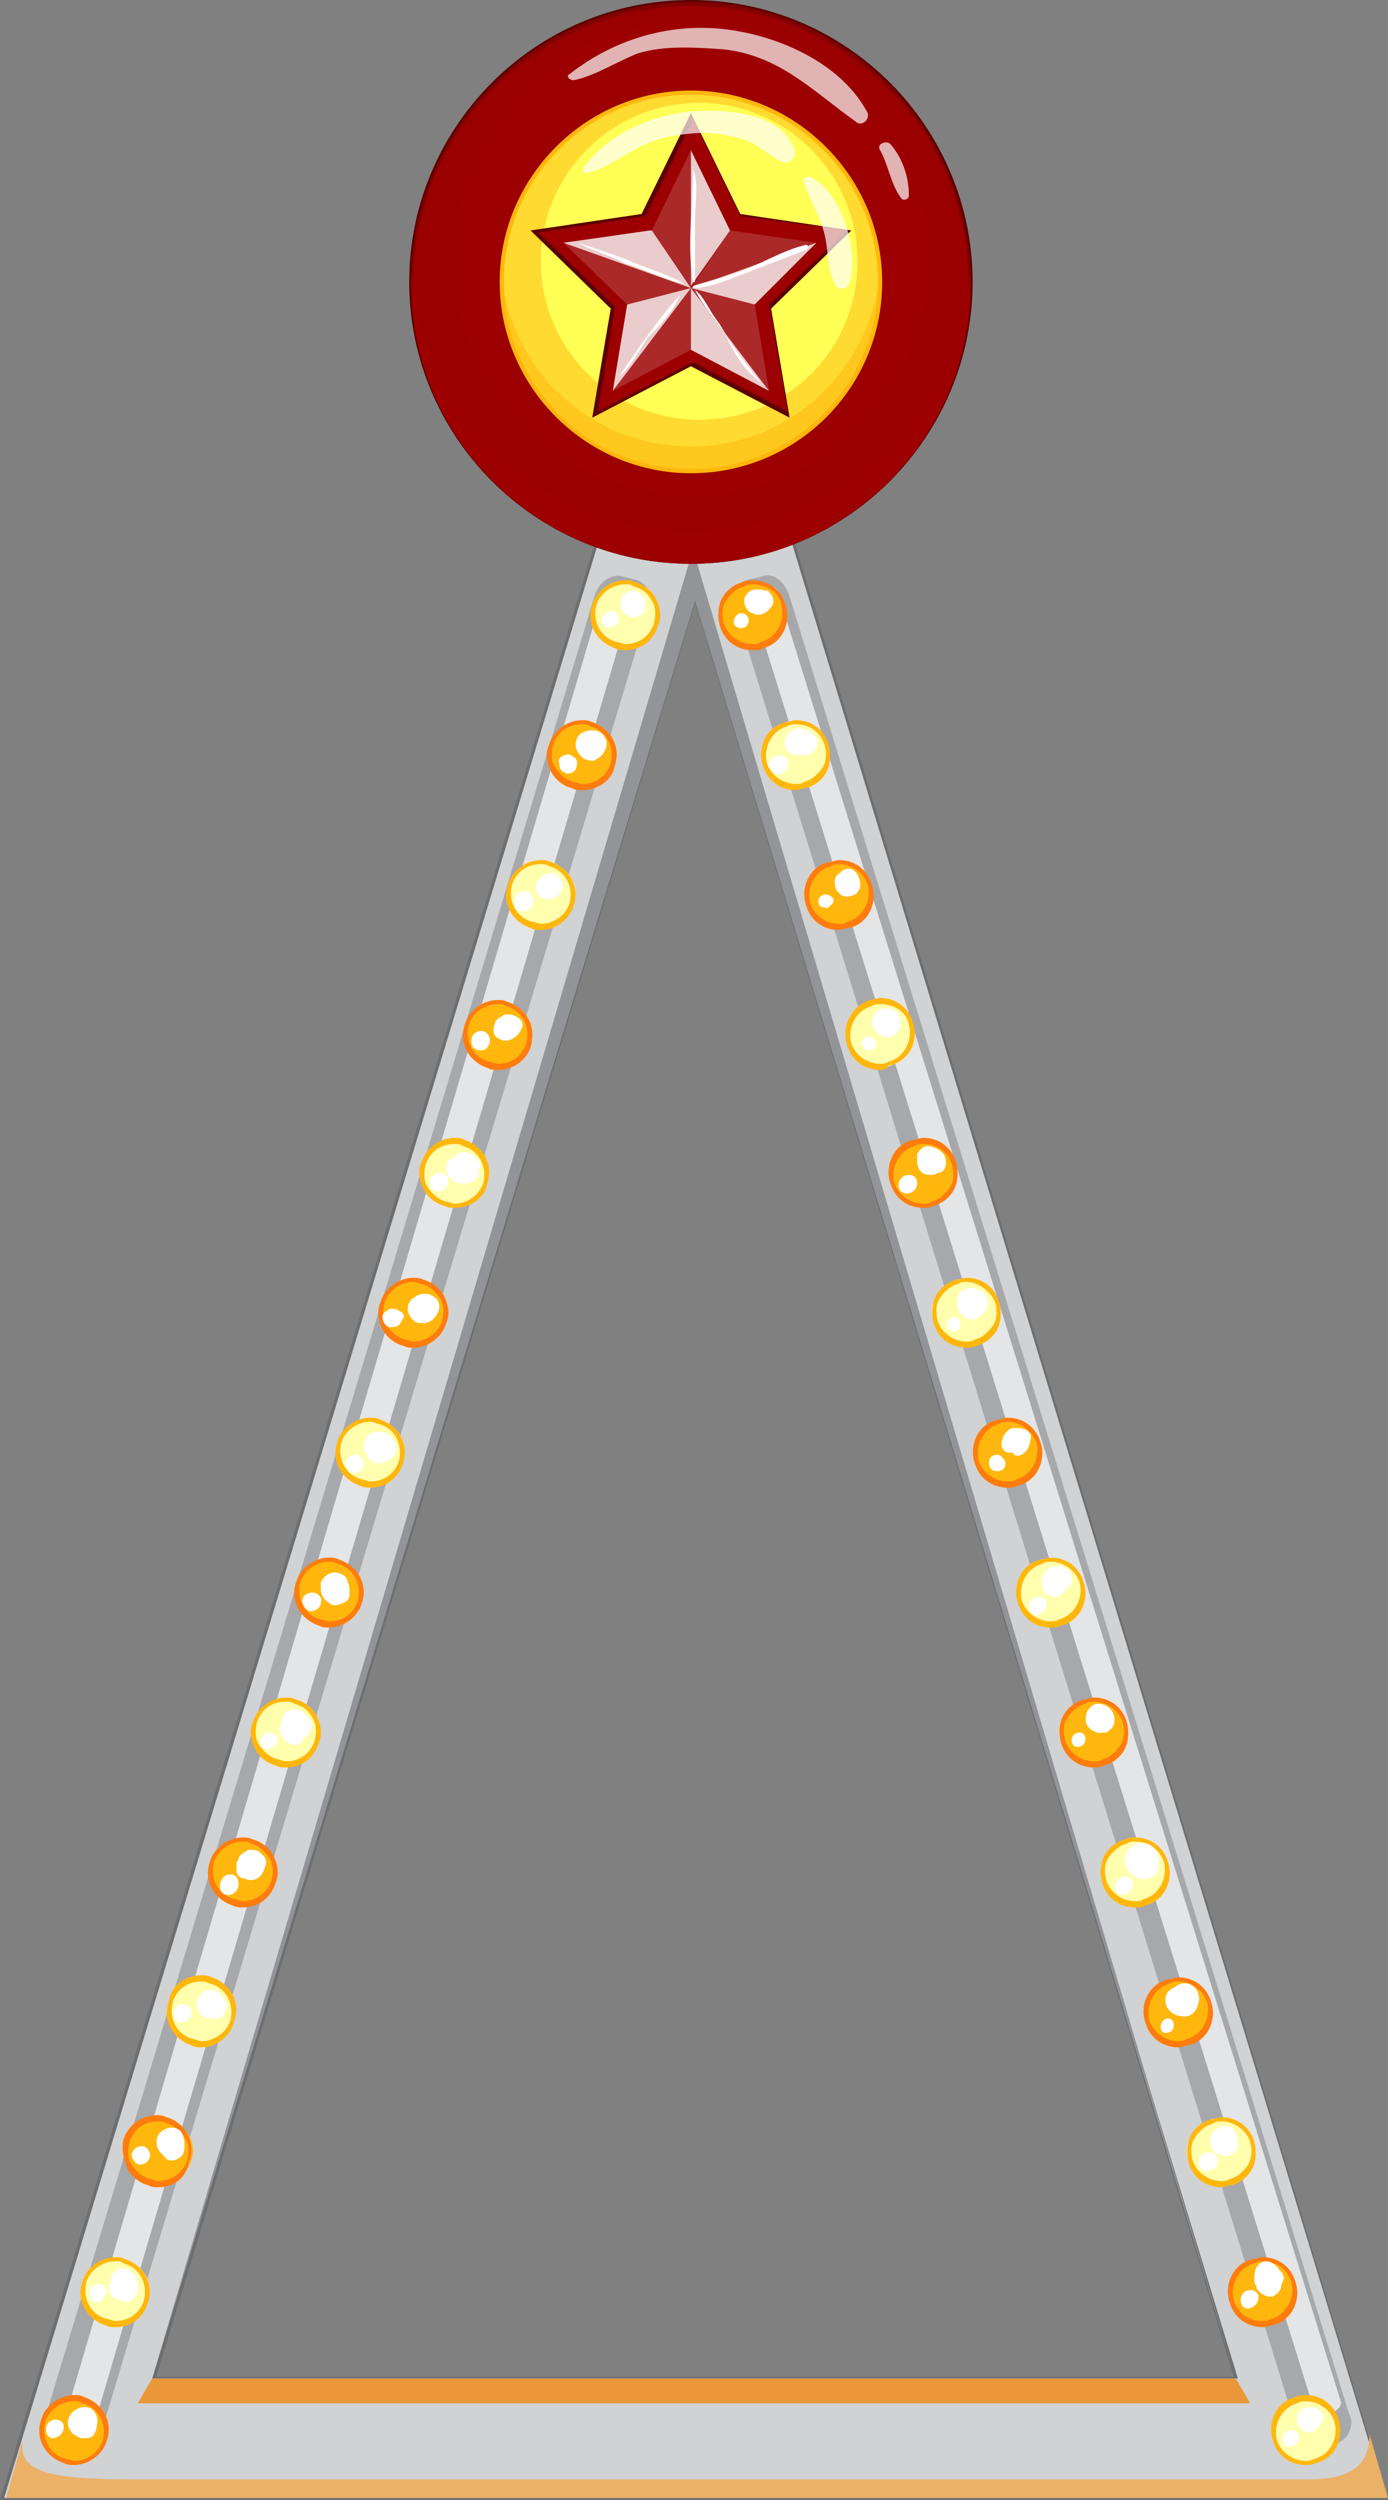 <svg width="67.5" height="121.5" viewBox="0 0 67.5 121.5" xmlns="http://www.w3.org/2000/svg" xmlns:xlink="http://www.w3.org/1999/xlink" overflow="hidden"><rect x="0" y="0" width="67.5" height="121.5" fill="#808080" stroke="none"/><defs></defs><g><path d="M33.8 10.9 0.2 121.4 67.4 121.4 33.8 10.9ZM33.8 28.8 60.2 115.5 7.4 115.5 33.8 28.8Z" fill="#A6A8AB"/><path d="M67.5 121.5 0 121.5 33.8 10.4 67.5 121.5ZM0.3 121.3 67.2 121.3 33.8 11.3 0.3 121.3ZM60.3 115.7 7.2 115.7 33.7 28.4 60.3 115.7ZM7.6 115.5 60 115.5 33.8 29.3 7.6 115.5Z" fill="#6D6E70"/></g><path d="M33.8 10.9 0.2 121.4 67.4 121.4 33.8 10.9ZM3.6 119.2 2.8 119C2.3 118.9 2 118.2 2.2 117.5L28.9 29C29.1 28.3 29.7 27.9 30.2 28L31 28.2C31.5 28.4 31.8 29 31.5 29.7L4.9 118.3C4.7 119 4.1 119.4 3.6 119.2ZM7.4 115.6 33.8 28.9 60.2 115.6 7.4 115.6ZM65.1 118.7 64.3 118.9C63.8 119.1 63.2 118.6 63 117.9L35.8 29.7C35.6 29 35.8 28.3 36.3 28.2L37.1 28C37.6 27.8 38.2 28.3 38.4 29L65.6 117.3C65.9 117.8 65.6 118.5 65.1 118.7Z" fill="#D0D2D3"/><path d="M7.4 115.6 6.7 116.8 60.8 116.8 60.1 115.6Z" fill="#EA973A"/><path d="M63.6 120.5C61.2 120.5 11.6 120.5 6.5 120.5 2.2 120.5 0.9 120.1 1.1 118.6L0.3 121.4 67.5 121.4 66.6 118.3C66.6 119.9 65.6 120.5 63.6 120.5Z" fill="#EAB167"/><path d="M65.2 116.7C65.3 116.9 65 117.2 64.7 117.3L64.7 117.3C64.3 117.4 64 117.3 63.9 117.1L36.5 29.1C36.4 28.9 36.7 28.6 37 28.5L37 28.5C37.4 28.4 37.7 28.5 37.8 28.7L65.2 116.7Z" fill="#FFFFFF" opacity="0.7"/><path d="M4.3 118.8C4.2 119 3.9 119.1 3.5 119L3.5 119C3.1 118.9 2.9 118.6 2.9 118.4L29.3 28.9C29.4 28.7 29.7 28.6 30.1 28.7L30.1 28.7C30.5 28.8 30.7 29.1 30.7 29.3L4.3 118.8Z" fill="#FFFFFF" opacity="0.7"/><g><g><g><path d="M38.2 29.4C38.5 30.2 38 31.1 37.1 31.4 36.3 31.7 35.4 31.2 35.1 30.3 34.8 29.5 35.3 28.6 36.2 28.3 37 28.1 37.9 28.6 38.2 29.4Z" fill="#FFB70D"/><path d="M36.6 31.6C35.8 31.6 35.2 31.1 35 30.4 34.9 30 34.9 29.5 35.1 29.1 35.3 28.7 35.7 28.4 36.1 28.3 36.3 28.2 36.4 28.2 36.6 28.2 37.4 28.2 38 28.7 38.2 29.4 38.5 30.3 38 31.3 37.1 31.5 37 31.6 36.8 31.6 36.6 31.6ZM36.6 28.4C36.5 28.4 36.3 28.4 36.2 28.5 35.8 28.6 35.5 28.9 35.3 29.2 35.1 29.5 35.1 29.9 35.2 30.3 35.4 30.9 36 31.3 36.6 31.3 36.7 31.3 36.9 31.3 37 31.2 37.8 31 38.2 30.1 38 29.4 37.9 28.8 37.3 28.4 36.6 28.4Z" fill="#FF7C0D"/></g><g><path d="M40.2 36.2C40.5 37 40 37.9 39.1 38.2 38.3 38.4 37.4 38 37.1 37.1 36.8 36.3 37.3 35.4 38.2 35.1 39.1 34.9 40 35.3 40.2 36.2Z" fill="#FFFFAE"/><path d="M38.7 38.4C37.9 38.4 37.3 37.9 37.1 37.2 36.8 36.3 37.3 35.3 38.2 35.1 38.4 35.1 38.5 35 38.7 35 39.5 35 40.1 35.5 40.3 36.2 40.4 36.6 40.4 37.1 40.2 37.5 40 37.9 39.6 38.2 39.2 38.3 39 38.3 38.9 38.4 38.7 38.4ZM38.7 35.2C38.6 35.2 38.4 35.2 38.3 35.3 37.5 35.5 37.1 36.4 37.3 37.1 37.5 37.7 38.1 38.1 38.7 38.1 38.8 38.1 39 38.1 39.1 38 39.5 37.9 39.8 37.6 40 37.3 40.2 37 40.2 36.6 40.1 36.2 39.9 35.6 39.4 35.2 38.7 35.2Z" fill="#FFB70D"/></g><g><path d="M42.3 43C42.6 43.8 42.1 44.7 41.2 45 40.4 45.3 39.5 44.8 39.2 43.9 38.9 43.1 39.4 42.2 40.3 41.9 41.2 41.7 42 42.1 42.3 43Z" fill="#FFB70D"/><path d="M40.8 45.2C40 45.2 39.4 44.7 39.2 44 38.9 43.1 39.4 42.1 40.3 41.9 40.5 41.9 40.6 41.8 40.8 41.8 41.6 41.8 42.2 42.3 42.4 43 42.7 43.9 42.2 44.9 41.3 45.1 41.1 45.1 40.9 45.2 40.8 45.2ZM40.8 42C40.7 42 40.5 42 40.4 42.1 39.6 42.3 39.2 43.2 39.4 43.9 39.6 44.5 40.2 44.9 40.8 44.9 40.9 44.9 41.1 44.9 41.2 44.8 42 44.6 42.4 43.7 42.2 43 42 42.4 41.4 42 40.8 42Z" fill="#FF7C0D"/></g><g><path d="M44.4 49.8C44.7 50.6 44.2 51.5 43.3 51.8 42.5 52.1 41.6 51.6 41.3 50.7 41 49.9 41.5 49 42.4 48.7 43.2 48.5 44.1 48.9 44.4 49.8Z" fill="#FFFFAE"/><path d="M42.8 52C42 52 41.4 51.5 41.2 50.8 40.9 49.9 41.4 48.9 42.3 48.6 42.5 48.6 42.6 48.5 42.8 48.5 43.6 48.5 44.2 49 44.4 49.7 44.7 50.6 44.2 51.6 43.2 51.8 43.2 51.9 43 52 42.8 52ZM42.8 48.8C42.7 48.8 42.5 48.8 42.4 48.9 41.6 49.1 41.2 50 41.4 50.7 41.6 51.3 42.2 51.7 42.8 51.7 42.9 51.7 43.1 51.7 43.2 51.6 44 51.4 44.4 50.5 44.2 49.8 44.1 49.2 43.5 48.8 42.8 48.8Z" fill="#FFB70D"/></g><g><path d="M46.4 56.6C46.7 57.4 46.2 58.3 45.3 58.6 44.5 58.9 43.6 58.4 43.3 57.5 43 56.7 43.5 55.8 44.4 55.5 45.3 55.2 46.2 55.7 46.4 56.6Z" fill="#FFB70D"/><path d="M44.9 58.7C44.1 58.7 43.5 58.2 43.3 57.5 43 56.6 43.5 55.6 44.4 55.4 44.6 55.4 44.7 55.3 44.9 55.3 45.7 55.3 46.3 55.8 46.5 56.5 46.6 56.9 46.6 57.4 46.4 57.8 46.2 58.2 45.8 58.5 45.4 58.6 45.2 58.7 45.1 58.7 44.9 58.7ZM44.9 55.6C44.8 55.6 44.6 55.6 44.5 55.7 43.7 55.9 43.3 56.8 43.5 57.5 43.7 58.1 44.3 58.5 44.9 58.5 45 58.5 45.2 58.5 45.3 58.4 45.7 58.3 46 58 46.2 57.7 46.4 57.4 46.4 57 46.3 56.6 46.1 56 45.6 55.6 44.9 55.6Z" fill="#FF7C0D"/></g><g><path d="M48.5 63.3C48.8 64.1 48.3 65 47.4 65.3 46.6 65.6 45.7 65.1 45.4 64.2 45.1 63.4 45.6 62.5 46.5 62.2 47.3 62 48.2 62.5 48.5 63.3Z" fill="#FFFFAE"/><path d="M47 65.5C46.2 65.5 45.6 65 45.4 64.3 45.3 63.9 45.3 63.4 45.5 63 45.7 62.6 46.1 62.3 46.5 62.2 46.7 62.2 46.8 62.1 47 62.1 47.8 62.1 48.4 62.6 48.6 63.3 48.7 63.7 48.7 64.2 48.5 64.6 48.3 65 47.9 65.3 47.5 65.4 47.3 65.5 47.1 65.5 47 65.5ZM47 62.3C46.9 62.3 46.7 62.3 46.6 62.4 46.2 62.5 45.9 62.8 45.7 63.1 45.5 63.4 45.5 63.8 45.6 64.2 45.8 64.8 46.4 65.2 47 65.2 47.1 65.2 47.3 65.2 47.4 65.1 47.8 65 48.1 64.7 48.3 64.4 48.5 64.1 48.5 63.7 48.4 63.3 48.2 62.8 47.6 62.3 47 62.3Z" fill="#FFB70D"/></g><g><path d="M50.6 70.1C50.9 70.9 50.4 71.8 49.5 72.1 48.7 72.4 47.8 71.9 47.5 71 47.2 70.2 47.7 69.3 48.6 69 49.4 68.8 50.3 69.3 50.6 70.1Z" fill="#FFB70D"/><path d="M49 72.3C48.2 72.3 47.6 71.8 47.4 71.1 47.1 70.2 47.6 69.2 48.5 69 48.7 69 48.8 68.9 49 68.9 49.8 68.9 50.4 69.4 50.6 70.1 50.9 71 50.4 72 49.5 72.2 49.4 72.3 49.2 72.3 49 72.3ZM49 69.1C48.9 69.1 48.7 69.1 48.6 69.2 47.8 69.4 47.4 70.3 47.6 71 47.8 71.6 48.4 72 49 72 49.1 72 49.3 72 49.4 71.9 50.2 71.7 50.6 70.8 50.4 70.1 50.2 69.6 49.7 69.1 49 69.1Z" fill="#FF7C0D"/></g><g><path d="M52.6 76.9C52.9 77.7 52.4 78.6 51.5 78.9 50.7 79.2 49.8 78.7 49.5 77.8 49.2 77 49.7 76.1 50.6 75.8 51.5 75.6 52.4 76.1 52.6 76.9Z" fill="#FFFFAE"/><path d="M51.1 79.1C50.3 79.1 49.7 78.6 49.5 77.9 49.2 77 49.7 76 50.6 75.8 50.8 75.8 50.9 75.7 51.1 75.7 51.9 75.7 52.5 76.2 52.7 76.9 53 77.8 52.5 78.8 51.6 79 51.4 79.1 51.3 79.1 51.1 79.1ZM51.1 75.9C51 75.9 50.8 75.9 50.7 76 49.9 76.2 49.5 77.1 49.7 77.8 49.9 78.4 50.5 78.8 51.1 78.8 51.2 78.8 51.4 78.8 51.5 78.7 52.3 78.5 52.7 77.6 52.5 76.9 52.3 76.3 51.7 75.9 51.1 75.9Z" fill="#FFB70D"/></g><g><path d="M54.7 83.7C55 84.5 54.5 85.4 53.6 85.7 52.8 86 51.9 85.5 51.6 84.6 51.3 83.8 51.8 82.9 52.7 82.6 53.5 82.4 54.4 82.9 54.7 83.7Z" fill="#FFB70D"/><path d="M53.2 85.9C52.4 85.9 51.8 85.4 51.6 84.7 51.5 84.3 51.5 83.8 51.7 83.4 51.9 83 52.3 82.7 52.7 82.6 52.9 82.6 53 82.5 53.2 82.5 54 82.5 54.6 83 54.8 83.7 54.9 84.1 54.9 84.6 54.7 85 54.5 85.4 54.1 85.7 53.7 85.8 53.5 85.9 53.3 85.9 53.2 85.9ZM53.2 82.7C53.1 82.7 52.9 82.7 52.8 82.8 52.4 82.9 52.1 83.2 51.9 83.5 51.7 83.8 51.7 84.2 51.8 84.6 52 85.2 52.6 85.6 53.2 85.6 53.3 85.6 53.5 85.6 53.6 85.5 54 85.4 54.3 85.1 54.5 84.8 54.7 84.5 54.7 84.1 54.6 83.7 54.4 83.1 53.8 82.7 53.2 82.7Z" fill="#FF7C0D"/></g><g><path d="M56.8 90.5C57.1 91.3 56.6 92.2 55.7 92.5 54.9 92.8 54 92.3 53.7 91.4 53.4 90.6 53.9 89.7 54.8 89.4 55.6 89.2 56.5 89.7 56.8 90.5Z" fill="#FFFFAE"/><path d="M55.2 92.7C54.4 92.7 53.8 92.2 53.6 91.5 53.5 91.1 53.5 90.6 53.7 90.2 53.9 89.8 54.3 89.5 54.7 89.4 54.9 89.3 55 89.3 55.2 89.3 56 89.3 56.6 89.8 56.8 90.5 57.1 91.4 56.6 92.4 55.7 92.6 55.6 92.7 55.4 92.7 55.2 92.7ZM55.2 89.5C55.1 89.5 54.9 89.5 54.8 89.6 54.4 89.7 54.1 90 53.9 90.3 53.7 90.6 53.7 91 53.8 91.4 54 92 54.6 92.4 55.2 92.4 55.3 92.4 55.5 92.4 55.6 92.3 56.4 92.1 56.8 91.2 56.6 90.5 56.4 89.9 55.9 89.5 55.2 89.5Z" fill="#FFB70D"/></g><g><path d="M58.8 97.3C59.1 98.1 58.6 99 57.7 99.3 56.9 99.6 56 99.1 55.7 98.2 55.4 97.4 55.9 96.5 56.8 96.2 57.7 96 58.6 96.5 58.8 97.3Z" fill="#FFB70D"/><path d="M57.3 99.5C56.5 99.5 55.9 99 55.7 98.3 55.4 97.4 55.9 96.4 56.8 96.2 57 96.2 57.1 96.1 57.3 96.1 58.1 96.1 58.7 96.6 58.9 97.3 59.2 98.2 58.7 99.2 57.8 99.4 57.6 99.4 57.5 99.5 57.3 99.5ZM57.3 96.3C57.2 96.3 57 96.3 56.9 96.4 56.1 96.6 55.7 97.5 55.9 98.2 56.1 98.8 56.7 99.2 57.3 99.2 57.4 99.2 57.6 99.2 57.7 99.1 58.5 98.9 58.9 98 58.7 97.3 58.5 96.7 57.9 96.3 57.3 96.3Z" fill="#FF7C0D"/></g><g><path d="M60.9 104.1C61.2 104.9 60.7 105.8 59.8 106.1 59 106.4 58.1 105.9 57.8 105 57.5 104.2 58 103.3 58.9 103 59.7 102.8 60.6 103.2 60.9 104.1Z" fill="#FFFFAE"/><path d="M59.4 106.3C58.6 106.3 58 105.8 57.8 105.1 57.7 104.7 57.7 104.2 57.9 103.8 58.1 103.4 58.5 103.1 58.9 103 59.1 103 59.2 102.9 59.4 102.9 60.2 102.9 60.8 103.4 61 104.1 61.1 104.5 61.1 105 60.9 105.4 60.7 105.8 60.3 106.1 59.9 106.2 59.7 106.2 59.5 106.3 59.4 106.3ZM59.4 103.1C59.3 103.1 59.1 103.1 59 103.2 58.6 103.3 58.3 103.6 58.1 103.9 57.9 104.2 57.9 104.6 58 105 58.2 105.6 58.8 106 59.4 106 59.5 106 59.7 106 59.8 105.9 60.2 105.8 60.5 105.5 60.7 105.2 60.9 104.8 60.9 104.5 60.8 104.1 60.6 103.5 60 103.1 59.4 103.1Z" fill="#FFB70D"/></g><g><path d="M62.9 110.9C63.2 111.7 62.7 112.6 61.8 112.9 61 113.2 60.1 112.7 59.8 111.8 59.5 111 60 110.1 60.9 109.8 61.8 109.6 62.7 110 62.9 110.9Z" fill="#FFB70D"/><path d="M61.4 113.1C60.6 113.1 60 112.6 59.8 111.9 59.5 111 60 110 60.9 109.8 61.1 109.8 61.2 109.7 61.4 109.7 62.2 109.7 62.8 110.2 63 110.9 63.3 111.8 62.8 112.8 61.9 113 61.8 113 61.6 113.1 61.4 113.1ZM61.4 109.9C61.3 109.9 61.1 109.9 61 110 60.2 110.2 59.8 111.1 60 111.8 60.2 112.4 60.7 112.8 61.4 112.8 61.5 112.8 61.7 112.8 61.8 112.7 62.6 112.5 63 111.6 62.8 110.9 62.6 110.3 62.1 109.9 61.4 109.9Z" fill="#FF7C0D"/></g><g><path d="M65 117.7C65.3 118.5 64.8 119.4 63.9 119.7 63.1 120 62.2 119.5 61.9 118.6 61.6 117.8 62.1 116.9 63 116.6 63.9 116.3 64.8 116.8 65 117.7Z" fill="#FFFFAE"/><path d="M63.5 119.8C62.7 119.8 62.1 119.3 61.9 118.6 61.6 117.7 62.1 116.7 63 116.5 63.2 116.4 63.3 116.4 63.5 116.4 64.3 116.4 64.9 116.9 65.1 117.6 65.4 118.5 64.9 119.5 64 119.7 63.8 119.8 63.7 119.8 63.5 119.8ZM63.5 116.7C63.4 116.7 63.2 116.7 63.1 116.8 62.3 117 61.9 117.9 62.1 118.6 62.3 119.2 62.9 119.6 63.5 119.6 63.6 119.6 63.8 119.6 63.9 119.5 64.7 119.3 65.1 118.5 64.9 117.7 64.7 117.1 64.1 116.7 63.5 116.7Z" fill="#FFB70D"/></g><path d="M37.4 28.8C37.4 28.7 37.3 28.7 37.2 28.7 36.9 28.6 36.5 28.6 36.3 28.9 36.1 29.1 36.2 29.5 36.4 29.7 36.4 29.7 36.4 29.7 36.4 29.7 36.4 29.7 36.5 29.8 36.6 29.8 36.9 30 37.3 29.8 37.5 29.5 37.7 29.3 37.6 28.9 37.4 28.8Z" fill="#FFFFFF"/><path d="M36.3 29.9C36.1 29.7 35.8 29.8 35.7 30.1 35.6 30.4 35.9 30.6 36.2 30.5 36.2 30.5 36.2 30.5 36.2 30.5 36.4 30.4 36.5 30.1 36.3 29.9Z" fill="#FFFFFF"/><path d="M39.7 35.9C39.6 35.7 39.4 35.5 39.2 35.5 38.9 35.3 38.5 35.4 38.3 35.7 38.3 35.7 38.3 35.8 38.2 35.8 38.2 35.8 38.2 35.9 38.2 35.9 38.1 36.2 38.2 36.4 38.4 36.6 38.6 36.7 38.9 36.7 39.1 36.7 39.1 36.7 39.1 36.7 39.2 36.7 39.2 36.7 39.3 36.7 39.3 36.7 39.7 36.5 39.8 36.2 39.7 35.9Z" fill="#FFFFFF"/><path d="M37.9 36.7C37.7 36.7 37.6 36.8 37.5 36.9 37.5 36.9 37.4 37 37.4 37 37.3 37.2 37.5 37.5 37.7 37.6 38 37.7 38.3 37.5 38.3 37.2 38.4 36.9 38.2 36.7 37.9 36.7Z" fill="#FFFFFF"/><path d="M41.7 42.5C41.6 42.3 41.3 42.1 41 42.3 41 42.3 40.9 42.3 40.9 42.4 40.7 42.5 40.6 42.6 40.6 42.8 40.6 42.8 40.6 42.9 40.6 42.9 40.6 43.2 40.7 43.3 40.8 43.4 40.8 43.4 40.9 43.5 40.9 43.5 41.1 43.6 41.3 43.6 41.5 43.5 41.6 43.5 41.7 43.4 41.8 43.2 41.9 43 41.8 42.7 41.7 42.5Z" fill="#FFFFFF"/><path d="M40.3 43.5C40.3 43.5 40.3 43.5 40.3 43.5 40.3 43.5 40.2 43.5 40.3 43.5 40 43.4 39.8 43.6 39.8 43.8 39.8 44 39.9 44.1 40.1 44.1L40.1 44.1C40.2 44.2 40.3 44.1 40.4 44L40.4 44C40.4 44 40.5 43.9 40.5 43.9 40.6 43.7 40.5 43.6 40.3 43.5Z" fill="#FFFFFF"/><path d="M43.7 49.3C43.6 49.1 43.3 49 43.1 49 42.7 49 42.4 49.3 42.4 49.7 42.4 50 42.7 50.3 43 50.4 43.4 50.5 43.7 50.2 43.8 49.9 43.8 49.6 43.8 49.4 43.7 49.3Z" fill="#FFFFFF"/><path d="M42.4 50.4C42.4 50.4 42.4 50.4 42.4 50.4 42.3 50.4 42.2 50.4 42.2 50.4 42 50.4 41.8 50.7 42 50.9 42 50.9 42 50.9 42 50.9 42 50.9 42 51 42.1 51 42.2 51.1 42.5 51 42.6 50.9 42.6 50.9 42.6 50.9 42.6 50.9 42.6 50.7 42.6 50.5 42.4 50.4Z" fill="#FFFFFF"/><path d="M45.9 56.1C45.8 56 45.8 56 45.7 55.9 45.5 55.8 45.3 55.7 45.1 55.7 44.9 55.7 44.7 55.9 44.6 56.1 44.6 56.2 44.6 56.3 44.6 56.4 44.6 56.8 44.8 57.1 45.2 57.1 45.4 57.1 45.5 57.1 45.6 57 45.6 57 45.6 57 45.6 57 46 57 46.1 56.5 45.9 56.1Z" fill="#FFFFFF"/><path d="M44.2 57.1C43.6 57.1 43.5 58 44.1 58 44.7 58 44.8 57.1 44.2 57.1Z" fill="#FFFFFF"/><path d="M47.6 62.7C47.3 62.5 47 62.6 46.7 62.8 46.6 62.9 46.6 63 46.6 63.1 46.5 63.3 46.5 63.4 46.6 63.6 46.7 64 47.1 64.2 47.4 64.1 47.7 64 47.9 63.8 48 63.5 48.1 63.1 47.9 62.8 47.6 62.7Z" fill="#FFFFFF"/><path d="M46.4 64C46 64 45.9 64.7 46.4 64.7 46.8 64.7 46.8 64 46.4 64Z" fill="#FFFFFF"/><path d="M49.9 69.5C49.7 69.4 49.5 69.4 49.3 69.4 49.1 69.4 48.9 69.6 48.8 69.8 48.8 69.8 48.8 69.8 48.8 69.8 48.7 70 48.7 70.2 48.7 70.3 48.8 70.5 48.9 70.6 49.1 70.6 49.1 70.6 49.1 70.6 49.2 70.6 49.2 70.6 49.3 70.6 49.3 70.7 49.7 70.9 50.1 70.4 50.1 70 50.2 69.8 50.1 69.6 49.9 69.5Z" fill="#FFFFFF"/><path d="M48.5 70.7C48.3 70.7 48.1 70.8 48.1 71.1 48.1 71.3 48.2 71.5 48.5 71.5 48.7 71.5 48.9 71.4 48.9 71.1 48.9 71 48.7 70.7 48.5 70.7Z" fill="#FFFFFF"/><path d="M52.1 76.6C52.1 76.3 51.7 76.1 51.4 76.1 51.1 76.1 50.8 76.3 50.7 76.6 50.6 76.9 50.7 77.2 50.8 77.4 51 77.6 51.4 77.7 51.6 77.5 51.7 77.4 51.8 77.3 51.9 77.2 52.1 77 52.2 76.8 52.1 76.6Z" fill="#FFFFFF"/><path d="M50.5 77.6C49.9 77.6 49.9 78.5 50.4 78.5 51 78.4 51.1 77.6 50.5 77.6Z" fill="#FFFFFF"/><path d="M54.2 83.6C54.2 83.1 53.8 82.8 53.4 82.8 53.2 82.8 53.1 82.9 53 83 52.8 83.2 52.8 83.4 52.8 83.6 52.8 84 53.3 84.3 53.7 84.2 53.8 84.2 53.9 84.2 53.9 84.1 54 84.1 54.2 83.9 54.2 83.6Z" fill="#FFFFFF"/><path d="M52.5 84.2C52 84.2 52 84.9 52.4 84.9 52.9 84.9 52.9 84.2 52.5 84.2Z" fill="#FFFFFF"/><path d="M56.1 89.8C55.9 89.6 55.6 89.5 55.3 89.6 55.3 89.6 55.3 89.6 55.3 89.6 55 89.7 54.7 90 54.7 90.4 54.7 90.8 55 91.2 55.4 91.3 55.7 91.4 56 91.3 56.3 91 56.4 90.7 56.4 90.1 56.1 89.8Z" fill="#FFFFFF"/><path d="M54.7 91.2C54.1 91.2 54.1 92.1 54.6 92.1 55.2 92 55.3 91.2 54.7 91.2Z" fill="#FFFFFF"/><path d="M57.5 96.4C57.4 96.4 57.2 96.5 57.1 96.6 56.8 96.7 56.6 97 56.7 97.4 56.8 97.8 57.2 98 57.6 98 58 98 58.2 97.7 58.3 97.3 58.4 96.8 58 96.3 57.5 96.4Z" fill="#FFFFFF"/><path d="M56.8 98.1C56.4 98.1 56.3 98.8 56.7 98.8 57.2 98.8 57.2 98.1 56.8 98.1Z" fill="#FFFFFF"/><path d="M60.2 104.1C60.2 103.9 60.1 103.6 59.9 103.4 59.6 103.2 59.2 103.4 59 103.6 58.8 103.9 58.8 104.2 59 104.5 59.3 104.9 60.1 104.9 60.2 104.3 60.2 104.3 60.2 104.2 60.2 104.1Z" fill="#FFFFFF"/><path d="M58.8 104.6C58.2 104.6 58.1 105.5 58.7 105.5 59.4 105.5 59.4 104.6 58.8 104.6Z" fill="#FFFFFF"/><path d="M62.4 110.6C62.4 110.5 62.3 110.4 62.2 110.3 62.1 110.1 61.8 109.9 61.6 109.9 61.4 109.9 61.2 110 61.1 110.2 61 110.4 61 110.6 61 110.8 61 110.9 61 111 61.1 111.1 61.1 111.1 61.1 111.2 61.1 111.2 61.2 111.4 61.6 111.7 61.9 111.6 62.1 111.5 62.2 111.4 62.3 111.2 62.3 111.2 62.3 111.1 62.3 111.1 62.4 110.8 62.5 110.7 62.4 110.6Z" fill="#FFFFFF"/><path d="M60.8 111.3C60.2 111.3 60.2 112.2 60.7 112.2 61.3 112.1 61.4 111.3 60.8 111.3Z" fill="#FFFFFF"/><path d="M64.3 117.3C64.2 117.2 64.1 117 63.9 117 63.8 117 63.6 117 63.5 117 63.2 117.1 63 117.4 63.1 117.7 63.1 118 63.5 118.3 63.8 118.2 64 118.1 64.1 118 64.2 117.8 64.4 117.6 64.4 117.4 64.3 117.3Z" fill="#FFFFFF"/><path d="M62.8 118.1C62.3 118.1 62.2 118.9 62.7 118.9 63.3 118.9 63.3 118.1 62.8 118.1Z" fill="#FFFFFF"/></g><g><g><path d="M28.9 29.4C28.6 30.2 29.1 31.1 30 31.4 30.8 31.7 31.7 31.2 32 30.3 32.3 29.5 31.8 28.6 30.9 28.3 30 28.1 29.1 28.6 28.9 29.4Z" fill="#FFFFAE"/><path d="M30.4 31.6 30.4 31.6C30.2 31.6 30.1 31.6 29.9 31.5 29 31.2 28.5 30.3 28.8 29.4 29 28.7 29.7 28.2 30.4 28.2 30.6 28.2 30.7 28.2 30.9 28.3 31.3 28.4 31.7 28.7 31.9 29.1 32.1 29.5 32.2 30 32 30.4 31.8 31.1 31.2 31.6 30.4 31.6ZM30.4 28.4C29.8 28.4 29.2 28.8 29 29.4 28.8 30.2 29.2 31 30 31.2 30.1 31.2 30.3 31.3 30.4 31.3 31.1 31.3 31.6 30.9 31.8 30.3 31.9 29.9 31.9 29.5 31.7 29.2 31.5 28.8 31.2 28.6 30.8 28.5 30.7 28.4 30.6 28.4 30.4 28.4Z" fill="#FFB70D"/></g><g><path d="M26.8 36.2C26.6 37 27 37.9 27.9 38.2 28.7 38.4 29.6 38 29.9 37.1 30.2 36.3 29.7 35.4 28.8 35.1 28 34.9 27.1 35.3 26.8 36.2Z" fill="#FFB70D"/><path d="M28.3 38.4 28.3 38.4C28.1 38.4 28 38.4 27.8 38.3 27.4 38.2 27 37.9 26.8 37.5 26.6 37.1 26.5 36.6 26.7 36.2 26.9 35.5 27.6 35 28.3 35 28.5 35 28.6 35 28.8 35.1 29.7 35.4 30.2 36.3 29.9 37.2 29.8 37.9 29.1 38.4 28.3 38.4ZM28.3 35.2C27.6 35.2 27.1 35.6 26.9 36.2 26.8 36.6 26.8 37 27 37.3 27.2 37.6 27.5 37.9 27.9 38 28 38 28.2 38.1 28.3 38.1 29 38.1 29.5 37.7 29.7 37.1 29.9 36.3 29.5 35.5 28.7 35.3 28.6 35.2 28.5 35.2 28.3 35.2Z" fill="#FF7C0D"/></g><g><path d="M24.8 43C24.5 43.8 25 44.7 25.9 45 26.7 45.3 27.6 44.8 27.9 43.9 28.2 43.1 27.7 42.2 26.8 41.9 25.9 41.7 25 42.1 24.8 43Z" fill="#FFFFAE"/><path d="M26.3 45.2 26.3 45.2C26.1 45.2 26 45.2 25.8 45.1 24.9 44.8 24.4 43.9 24.7 43 24.9 42.3 25.6 41.8 26.3 41.8 26.5 41.8 26.6 41.8 26.8 41.9 27.7 42.2 28.2 43.1 27.9 44 27.7 44.7 27 45.2 26.3 45.2ZM26.3 42C25.6 42 25.1 42.4 24.9 43 24.7 43.8 25.1 44.6 25.9 44.8 26 44.8 26.2 44.9 26.3 44.9 26.9 44.9 27.5 44.5 27.7 43.9 27.9 43.1 27.5 42.3 26.7 42.1 26.6 42 26.4 42 26.3 42Z" fill="#FFB70D"/></g><g><path d="M22.7 49.8C22.4 50.6 22.9 51.5 23.8 51.8 24.6 52.1 25.5 51.6 25.8 50.7 26.1 49.9 25.6 49 24.7 48.7 23.8 48.5 22.9 48.9 22.7 49.8Z" fill="#FFB70D"/><path d="M24.2 52 24.2 52C24 52 23.9 52 23.7 51.9 22.8 51.6 22.3 50.7 22.6 49.8 22.8 49.1 23.5 48.6 24.2 48.6 24.4 48.6 24.5 48.6 24.7 48.7 25.6 49 26.1 49.9 25.8 50.9 25.6 51.5 25 52 24.2 52ZM24.2 48.8C23.6 48.8 23 49.2 22.8 49.8 22.6 50.6 23 51.4 23.8 51.6 23.9 51.6 24.1 51.7 24.2 51.7 24.9 51.7 25.4 51.3 25.6 50.7 25.8 49.9 25.4 49.1 24.6 48.9 24.5 48.8 24.4 48.8 24.2 48.8Z" fill="#FF7C0D"/></g><g><path d="M20.6 56.6C20.3 57.4 20.8 58.3 21.7 58.6 22.5 58.9 23.4 58.4 23.7 57.5 24 56.7 23.5 55.8 22.6 55.5 21.8 55.2 20.9 55.7 20.6 56.6Z" fill="#FFFFAE"/><path d="M22.1 58.7 22.1 58.7C21.9 58.7 21.8 58.7 21.6 58.6 21.2 58.5 20.8 58.2 20.6 57.8 20.4 57.4 20.3 56.9 20.5 56.5 20.7 55.8 21.4 55.3 22.1 55.3 22.3 55.3 22.4 55.3 22.6 55.4 23.5 55.7 24 56.6 23.7 57.5 23.6 58.2 22.9 58.7 22.1 58.7ZM22.1 55.6C21.4 55.6 20.9 56 20.7 56.6 20.6 57 20.6 57.4 20.8 57.7 21 58 21.3 58.3 21.7 58.4 21.8 58.4 22 58.5 22.1 58.5 22.7 58.5 23.3 58.1 23.5 57.5 23.7 56.7 23.3 55.9 22.5 55.7 22.4 55.6 22.3 55.6 22.1 55.6Z" fill="#FFB70D"/></g><g><path d="M18.6 63.3C18.3 64.1 18.8 65 19.7 65.3 20.5 65.6 21.4 65.1 21.7 64.2 22 63.4 21.5 62.5 20.6 62.2 19.7 62 18.8 62.5 18.6 63.3Z" fill="#FFB70D"/><path d="M20.1 65.5 20.1 65.5C19.9 65.5 19.8 65.5 19.6 65.4 19.2 65.3 18.8 65 18.6 64.6 18.4 64.2 18.3 63.7 18.5 63.3 18.7 62.6 19.4 62.1 20.1 62.1 20.3 62.1 20.4 62.1 20.6 62.2 21 62.3 21.4 62.6 21.6 63 21.8 63.4 21.9 63.9 21.7 64.3 21.5 65 20.8 65.5 20.1 65.5ZM20.1 62.3C19.5 62.3 18.9 62.7 18.7 63.3 18.6 63.7 18.6 64.1 18.8 64.4 19 64.7 19.3 65 19.7 65.1 19.8 65.1 20 65.2 20.1 65.2 20.7 65.2 21.3 64.8 21.5 64.2 21.6 63.8 21.6 63.4 21.4 63.1 21.2 62.8 20.9 62.5 20.5 62.4 20.4 62.4 20.2 62.3 20.1 62.3Z" fill="#FF7C0D"/></g><g><path d="M16.5 70.1C16.2 70.9 16.7 71.8 17.6 72.1 18.4 72.4 19.3 71.9 19.6 71 19.9 70.2 19.4 69.3 18.5 69 17.6 68.8 16.8 69.3 16.5 70.1Z" fill="#FFFFAE"/><path d="M18 72.3 18 72.3C17.8 72.3 17.7 72.3 17.5 72.2 16.6 71.9 16.1 71 16.4 70.1 16.6 69.4 17.3 68.9 18 68.9 18.2 68.9 18.3 68.9 18.5 69 19.4 69.3 19.9 70.2 19.6 71.1 19.4 71.8 18.8 72.3 18 72.3ZM18 69.1C17.4 69.1 16.8 69.5 16.6 70.1 16.4 70.9 16.8 71.7 17.6 71.9 17.7 71.9 17.9 72 18 72 18.7 72 19.2 71.6 19.4 71 19.6 70.2 19.2 69.4 18.4 69.2 18.3 69.2 18.2 69.1 18 69.1Z" fill="#FFB70D"/></g><g><path d="M14.4 76.9C14.1 77.7 14.6 78.6 15.5 78.9 16.3 79.2 17.2 78.7 17.5 77.8 17.8 77 17.3 76.1 16.4 75.8 15.6 75.6 14.7 76.1 14.4 76.9Z" fill="#FFB70D"/><path d="M16 79.1 16 79.1C15.8 79.1 15.7 79.1 15.5 79 14.6 78.7 14.1 77.8 14.4 76.9 14.6 76.2 15.3 75.7 16 75.7 16.2 75.7 16.3 75.7 16.5 75.8 17.4 76.1 17.9 77 17.6 77.9 17.4 78.6 16.7 79.1 16 79.1ZM16 75.9C15.4 75.9 14.8 76.3 14.6 76.9 14.4 77.7 14.8 78.5 15.6 78.7 15.7 78.7 15.9 78.8 16 78.8 16.7 78.8 17.2 78.4 17.4 77.8 17.6 77 17.2 76.2 16.4 76 16.2 75.9 16.1 75.9 16 75.9Z" fill="#FF7C0D"/></g><g><path d="M12.4 83.7C12.1 84.5 12.6 85.4 13.5 85.7 14.3 86 15.2 85.5 15.5 84.6 15.8 83.8 15.3 82.9 14.4 82.6 13.5 82.4 12.6 82.9 12.4 83.7Z" fill="#FFFFAE"/><path d="M13.9 85.9 13.9 85.9C13.7 85.9 13.6 85.9 13.4 85.8 13 85.7 12.6 85.4 12.4 85 12.2 84.6 12.1 84.1 12.3 83.7 12.5 83 13.2 82.5 13.9 82.5 14.1 82.5 14.2 82.5 14.4 82.6 14.8 82.7 15.2 83 15.4 83.4 15.6 83.8 15.7 84.3 15.5 84.7 15.3 85.4 14.7 85.9 13.9 85.9ZM13.9 82.7C13.2 82.7 12.7 83.1 12.5 83.7 12.4 84.1 12.4 84.5 12.6 84.8 12.8 85.1 13.1 85.4 13.5 85.5 13.6 85.5 13.8 85.6 13.9 85.6L13.9 85.6C14.6 85.6 15.1 85.2 15.3 84.6 15.4 84.2 15.4 83.8 15.2 83.5 15 83.1 14.7 82.9 14.3 82.8 14.2 82.7 14 82.7 13.9 82.7Z" fill="#FFB70D"/></g><g><path d="M10.3 90.5C10 91.3 10.5 92.2 11.4 92.5 12.2 92.8 13.1 92.3 13.4 91.4 13.7 90.6 13.2 89.7 12.3 89.4 11.4 89.2 10.6 89.7 10.3 90.5Z" fill="#FFB70D"/><path d="M11.8 92.7 11.8 92.7C11.6 92.7 11.5 92.7 11.3 92.6 10.4 92.3 9.9 91.4 10.2 90.5 10.4 89.8 11.1 89.3 11.8 89.3 12 89.3 12.1 89.3 12.3 89.4 12.7 89.5 13.1 89.8 13.3 90.2 13.5 90.6 13.6 91.1 13.4 91.5 13.2 92.2 12.6 92.7 11.8 92.7ZM11.8 89.5C11.2 89.5 10.6 89.9 10.4 90.5 10.2 91.3 10.6 92.1 11.4 92.3 11.5 92.3 11.7 92.4 11.8 92.4L11.8 92.4C12.4 92.4 13 92 13.2 91.4 13.3 91 13.3 90.6 13.1 90.3 12.9 90 12.6 89.7 12.2 89.6 12.1 89.5 12 89.5 11.8 89.5Z" fill="#FF7C0D"/></g><g><path d="M8.2 97.3C7.9 98.1 8.4 99 9.3 99.3 10.1 99.6 11 99.1 11.3 98.2 11.6 97.4 11.1 96.5 10.2 96.2 9.4 96 8.5 96.5 8.2 97.3Z" fill="#FFFFAE"/><path d="M9.8 99.5 9.8 99.5C9.6 99.5 9.5 99.5 9.3 99.4 8.4 99.1 7.9 98.2 8.2 97.3 8.3 96.5 9 96 9.8 96 10 96 10.1 96 10.3 96.1 11.2 96.4 11.7 97.3 11.4 98.2 11.2 99 10.5 99.5 9.8 99.5ZM9.8 96.3C9.1 96.3 8.6 96.7 8.4 97.3 8.2 98.1 8.6 98.9 9.4 99.1 9.5 99.1 9.7 99.2 9.8 99.2 10.4 99.2 11 98.8 11.2 98.2 11.4 97.4 11 96.6 10.2 96.4 10 96.3 9.9 96.3 9.8 96.3Z" fill="#FFB70D"/></g><g><path d="M6.2 104.1C5.9 104.9 6.4 105.8 7.3 106.1 8.1 106.4 9 105.9 9.3 105 9.6 104.2 9.1 103.3 8.2 103 7.3 102.8 6.4 103.2 6.2 104.1Z" fill="#FFB70D"/><path d="M7.7 106.3 7.7 106.3C7.5 106.3 7.4 106.3 7.2 106.2 6.8 106.1 6.4 105.8 6.2 105.4 6 104.9 5.9 104.5 6 104 6.2 103.3 6.9 102.8 7.6 102.8 7.8 102.8 7.9 102.8 8.1 102.9 8.5 103 8.9 103.3 9.1 103.7 9.3 104.1 9.4 104.6 9.2 105 9.1 105.8 8.5 106.3 7.7 106.3ZM7.7 103.1C7 103.1 6.5 103.5 6.3 104.1 6.2 104.5 6.2 104.9 6.4 105.2 6.6 105.5 6.9 105.8 7.3 105.9 7.4 105.9 7.6 106 7.7 106 8.3 106 8.9 105.6 9.1 105 9.2 104.6 9.2 104.2 9 103.9 8.8 103.6 8.5 103.3 8.1 103.2 8 103.1 7.8 103.1 7.7 103.1Z" fill="#FF7C0D"/></g><g><path d="M4.1 110.9C3.8 111.7 4.3 112.6 5.2 112.9 6 113.2 6.9 112.7 7.2 111.8 7.5 111 7 110.1 6.1 109.8 5.3 109.6 4.4 110 4.1 110.9Z" fill="#FFFFAE"/><path d="M5.6 113.1 5.6 113.1C5.4 113.1 5.3 113.1 5.1 113 4.2 112.7 3.7 111.8 4 110.9 4.2 110.2 4.9 109.7 5.6 109.7 5.8 109.7 5.9 109.7 6.1 109.8 7 110.1 7.5 111 7.2 111.9 7 112.6 6.4 113.1 5.6 113.1ZM5.6 109.9C5 109.9 4.4 110.3 4.2 110.9 4 111.7 4.4 112.5 5.2 112.7 5.3 112.7 5.5 112.8 5.6 112.8 6.3 112.8 6.8 112.4 7 111.8 7.2 111 6.8 110.2 6 110 5.9 109.9 5.8 109.9 5.6 109.9Z" fill="#FFB70D"/></g><g><path d="M2 117.7C1.7 118.5 2.2 119.4 3.1 119.7 3.9 120 4.8 119.5 5.1 118.6 5.4 117.8 4.9 116.9 4 116.6 3.2 116.3 2.3 116.8 2 117.7Z" fill="#FFB70D"/><path d="M3.6 119.8 3.6 119.8C3.4 119.8 3.3 119.8 3.1 119.7 2.2 119.4 1.7 118.5 2 117.6 2.2 116.9 2.9 116.4 3.6 116.4 3.8 116.4 3.9 116.4 4.1 116.5 5 116.8 5.5 117.7 5.2 118.6 5 119.3 4.3 119.8 3.6 119.8ZM3.6 116.7C3 116.7 2.4 117.1 2.2 117.7 2 118.5 2.4 119.3 3.2 119.5 3.3 119.5 3.5 119.6 3.6 119.6L3.6 119.6C4.2 119.6 4.8 119.2 5 118.6 5.2 117.8 4.8 117 4 116.8 3.9 116.7 3.7 116.7 3.6 116.7Z" fill="#FF7C0D"/></g><path d="M31.4 29.2C31.3 28.9 31 28.7 30.7 28.7 30.3 28.8 30.1 29.1 30.2 29.5 30.2 29.5 30.2 29.5 30.2 29.6 30.2 29.6 30.2 29.6 30.2 29.6 30.3 29.7 30.3 29.8 30.5 29.9 30.6 30 30.7 30 30.8 30 31 30 31.2 29.9 31.3 29.8 31.4 29.6 31.4 29.4 31.4 29.2Z" fill="#FFFFFF"/><path d="M29.7 29.7C29.2 29.7 29.1 30.5 29.6 30.5 30.2 30.5 30.3 29.7 29.7 29.7Z" fill="#FFFFFF"/><path d="M29.2 35.6C28.9 35.4 28.3 35.5 28.1 35.8 27.9 36.2 28 36.5 28.3 36.8 28.4 36.9 28.4 36.9 28.5 36.9 28.7 37 28.9 37 29 36.9 29.2 36.8 29.3 36.7 29.4 36.5 29.6 36.2 29.5 35.8 29.2 35.6Z" fill="#FFFFFF"/><path d="M27.9 36.8C27.8 36.7 27.6 36.6 27.5 36.7 27.3 36.7 27.1 36.9 27.2 37.1L27.2 37.1C27.2 37.4 27.3 37.5 27.6 37.6 27.6 37.6 27.6 37.6 27.6 37.6 27.8 37.6 27.9 37.5 28 37.4 28.1 37.1 28.1 36.9 27.9 36.8Z" fill="#FFFFFF"/><path d="M27.4 43.1C27.4 42.6 26.9 42.3 26.5 42.5 26.1 42.7 25.9 43.2 26.2 43.5 26.2 43.5 26.2 43.5 26.2 43.5 26.2 43.5 26.2 43.5 26.2 43.5 26.2 43.5 26.2 43.5 26.3 43.6 26.3 43.6 26.3 43.6 26.3 43.6 26.3 43.6 26.3 43.6 26.3 43.6 26.5 43.7 26.8 43.8 27 43.6 27.2 43.5 27.3 43.4 27.3 43.2 27.4 43.2 27.4 43.1 27.4 43.1Z" fill="#FFFFFF"/><path d="M25.5 43.3C24.9 43.3 24.8 44.3 25.4 44.3 26.1 44.3 26.1 43.3 25.5 43.3Z" fill="#FFFFFF"/><path d="M24.7 49.3C24.7 49.4 24.7 49.4 24.7 49.3 24.6 49.3 24.5 49.3 24.4 49.4 24.1 49.5 24 49.8 24 50.1 24 50.3 24.1 50.4 24.3 50.5 24.5 50.6 24.7 50.6 24.9 50.5 25.1 50.4 25.3 50.2 25.4 49.9 25.5 49.6 25.1 49.3 24.7 49.3Z" fill="#FFFFFF"/><path d="M23.4 50.1C23.2 50.1 23.1 50.2 23 50.3 22.9 50.5 22.9 50.7 23 50.9L23 50.9C23.2 51.1 23.6 51.1 23.7 50.9 23.7 50.9 23.7 50.9 23.7 50.9 24 50.5 23.7 50.1 23.4 50.1Z" fill="#FFFFFF"/><path d="M22.9 56.1C22.8 56 22.7 56 22.5 56 22.3 56 22.2 56.1 22.1 56.2 22.1 56.2 22 56.3 22 56.3 22 56.3 22 56.3 21.9 56.3 21.7 56.5 21.6 56.8 21.8 57.1 21.9 57.3 22.1 57.5 22.4 57.5 22.9 57.6 23.3 57.3 23.3 56.8 23.5 56.6 23.2 56.2 22.9 56.1Z" fill="#FFFFFF"/><path d="M21.4 57C20.8 57 20.7 57.9 21.3 57.9 21.9 57.9 22 57 21.4 57Z" fill="#FFFFFF"/><path d="M21.2 63.1C20.9 62.8 20.4 62.8 20.1 63.1 20 63.1 20 63.2 19.9 63.3 19.8 63.5 19.8 63.7 19.9 63.9 20 64.1 20.2 64.3 20.4 64.3 20.5 64.3 20.6 64.3 20.6 64.3 20.6 64.3 20.6 64.3 20.7 64.3 21.2 64.2 21.6 63.5 21.2 63.1Z" fill="#FFFFFF"/><path d="M19.4 63.7C19.3 63.6 19.1 63.6 19 63.6 18.8 63.7 18.6 63.8 18.6 64 18.6 64.2 18.7 64.4 18.9 64.5 19.1 64.5 19.3 64.5 19.4 64.4 19.5 64.3 19.5 64.2 19.6 64.1 19.7 63.9 19.6 63.8 19.4 63.7Z" fill="#FFFFFF"/><path d="M19.1 69.9C19 69.9 19 69.8 19.1 69.9 18.9 69.7 18.8 69.6 18.6 69.6 18.5 69.6 18.3 69.6 18.2 69.6 17.8 69.7 17.7 70 17.7 70.4 17.7 70.5 17.7 70.5 17.8 70.6 17.8 70.9 18.2 71.2 18.6 71.1 18.8 71 19.1 70.9 19.2 70.7 19.3 70.4 19.3 70.1 19.1 69.9Z" fill="#FFFFFF"/><path d="M17.3 70.7C17.1 70.7 16.9 70.8 16.8 71.1 16.8 71.3 17 71.6 17.2 71.6 17.4 71.6 17.6 71.5 17.7 71.2 17.7 70.9 17.5 70.7 17.3 70.7Z" fill="#FFFFFF"/><path d="M16.9 76.9C16.9 76.7 16.8 76.6 16.6 76.5 16.2 76.3 15.8 76.5 15.6 76.9 15.6 77 15.6 77 15.6 77.1 15.6 77.1 15.6 77.2 15.6 77.2 15.6 77.5 15.7 77.7 16 77.9 16 77.9 16 77.9 16 77.9 16.2 78.1 16.5 78 16.7 77.9 16.9 77.8 17 77.7 17 77.5 17 77.2 17 77 16.9 76.9Z" fill="#FFFFFF"/><path d="M15.2 77.4C14.9 77.4 14.7 77.6 14.7 77.8 14.7 78 14.9 78.3 15.1 78.3 15.4 78.3 15.6 78.1 15.6 77.9 15.7 77.7 15.5 77.4 15.2 77.4Z" fill="#FFFFFF"/><path d="M15.1 83.6C15 83.5 15 83.4 14.9 83.4 14.9 83.4 14.9 83.3 14.8 83.3 14.6 83 14.2 83 13.9 83.2 13.8 83.3 13.7 83.5 13.7 83.7 13.6 83.9 13.6 84 13.6 84.2 13.7 84.4 13.8 84.6 14 84.7 14.1 84.8 14.3 84.8 14.4 84.8 14.6 84.8 14.7 84.6 14.8 84.5 14.8 84.5 14.8 84.4 14.9 84.4 15.2 84.1 15.2 83.8 15.1 83.6Z" fill="#FFFFFF"/><path d="M13.1 84.2C12.6 84.2 12.5 85 13 85 13.6 85 13.7 84.2 13.1 84.2Z" fill="#FFFFFF"/><path d="M12.7 90.1C12.7 90.1 12.7 90.1 12.7 90.1 12.6 89.9 12.3 89.9 12.1 89.9 11.9 90 11.7 90.1 11.6 90.3 11.6 90.4 11.6 90.4 11.5 90.5 11.5 90.7 11.5 90.9 11.5 91 11.6 91.2 11.7 91.3 11.9 91.3 12.1 91.4 12.3 91.4 12.5 91.3 12.7 91.2 12.8 91 12.9 90.7 13 90.5 12.9 90.2 12.7 90.1Z" fill="#FFFFFF"/><path d="M11.2 91.1C10.6 91.1 10.5 92.1 11.1 92.1 11.7 92.1 11.8 91.1 11.2 91.1Z" fill="#FFFFFF"/><path d="M11 97.4C11 97.2 10.9 97.1 10.8 97 10.8 97 10.8 97 10.7 96.9 10.5 96.7 10.4 96.7 10.2 96.7 10 96.7 9.9 96.8 9.8 96.9 9.6 97.1 9.5 97.3 9.6 97.5 9.6 97.7 9.7 97.8 9.8 97.9 9.8 98 9.9 98 9.9 98 10 98.1 10.2 98.1 10.4 98.1 10.7 98.2 11.1 97.8 11 97.4Z" fill="#FFFFFF"/><path d="M8.9 97.4C8.3 97.4 8.3 98.3 8.8 98.3 9.4 98.3 9.5 97.4 8.9 97.4Z" fill="#FFFFFF"/><path d="M8.9 103.8C8.8 103.4 8.3 103.3 8 103.5 7.5 103.7 7.5 104.4 7.9 104.7 8 104.8 8.1 105 8.3 105 8.6 105 8.7 104.9 8.9 104.7 9 104.4 9 104.1 8.9 103.8Z" fill="#FFFFFF"/><path d="M6.9 104.3C6.7 104.3 6.5 104.4 6.4 104.7 6.4 104.9 6.6 105.2 6.8 105.2 7 105.2 7.2 105.1 7.3 104.8 7.3 104.5 7.1 104.3 6.9 104.3Z" fill="#FFFFFF"/><path d="M6.7 111.1C6.7 111.1 6.7 111 6.7 111 6.7 110.7 6.5 110.5 6.3 110.3 6 110.2 5.7 110.2 5.5 110.5 5.4 110.6 5.4 110.7 5.4 110.8 5.4 110.9 5.3 111 5.3 111.2 5.3 111.5 5.6 111.8 5.9 111.8 6 111.9 6.2 111.9 6.4 111.8 6.6 111.6 6.8 111.3 6.7 111.1Z" fill="#FFFFFF"/><path d="M4.8 111C4.2 111 4.2 111.9 4.7 111.9 5.3 111.8 5.3 111 4.8 111Z" fill="#FFFFFF"/><path d="M4.5 117.1C3.9 116.7 3 117.4 3.4 118.1 3.5 118.2 3.5 118.3 3.6 118.3 3.6 118.3 3.6 118.3 3.6 118.3 3.7 118.4 3.9 118.5 4 118.5L4 118.5C4 118.5 4 118.5 4 118.5 4.2 118.5 4.4 118.5 4.5 118.4 4.6 118.3 4.7 118.1 4.7 117.9 4.8 117.6 4.7 117.3 4.5 117.1Z" fill="#FFFFFF"/><path d="M2.7 117.6C2.1 117.6 2.1 118.5 2.6 118.5 3.2 118.4 3.3 117.6 2.7 117.6Z" fill="#FFFFFF"/></g></g><path d="M7.4 115.6 33.7 26.7 60.1 115.6 33.8 29.2Z" fill="#929497"/><g><g><g><path d="M47.2 13.7C47.2 21.2 41.1 27.3 33.6 27.3 26.1 27.3 20 21.2 20 13.7 20 6.2 26.1 0.1 33.6 0.1 41.1 0.1 47.2 6.2 47.2 13.7Z" fill="#9C0000"/><path d="M33.6 27.4C26 27.4 19.9 21.2 19.9 13.7 19.9 6.2 26 0 33.6 0 41.2 0 47.3 6.2 47.3 13.7 47.3 21.2 41.2 27.4 33.6 27.4ZM33.6 0.3C26.2 0.3 20.1 6.3 20.1 13.8 20.1 21.2 26.1 27.3 33.6 27.3 41 27.3 47.1 21.3 47.1 13.8 47.1 6.3 41 0.3 33.6 0.3Z" fill="#5C0000"/></g><path d="M33.6 0.1C26.1 0.1 20 6.2 20 13.7 20 21.2 26.1 27.3 33.6 27.3 41.1 27.3 47.2 21.2 47.2 13.7 47.2 6.2 41.1 0.1 33.6 0.1ZM33.6 24.1C27.2 24.1 22 18.9 22 12.5 22.1 6.2 27.2 1 33.6 1 40 1 45.2 6.2 45.2 12.6 45.2 19 40 24.1 33.6 24.1Z" fill="#9C0000" opacity="0.6"/><path d="M33.6 25.8C26.3 25.8 20.4 20.1 20 13 20 13.2 20 13.5 20 13.8 20 21.3 26.1 27.4 33.6 27.4 41.1 27.4 47.2 21.3 47.2 13.8 47.2 13.5 47.2 13.3 47.2 13 46.8 20.1 40.8 25.8 33.6 25.8Z" fill="#9C0000"/><g><path d="M33.6 23.9C28 23.9 23.4 19.3 23.4 13.7 23.4 8.1 28 3.5 33.6 3.5 39.2 3.5 43.8 8.1 43.8 13.7 43.8 19.3 39.2 23.9 33.6 23.9ZM33.6 4.5C28.5 4.5 24.4 8.6 24.4 13.7 24.4 18.8 28.5 22.9 33.6 22.9 38.7 22.9 42.8 18.8 42.8 13.7 42.8 8.6 38.7 4.5 33.6 4.5Z" fill="#9C0000" opacity="0.3"/></g><g><path d="M33.6 23.5C28.2 23.5 23.8 19.1 23.8 13.7 23.8 8.3 28.2 3.9 33.6 3.9 39 3.9 43.4 8.3 43.4 13.7 43.4 19.1 39 23.5 33.6 23.5ZM33.6 4.9C28.7 4.9 24.8 8.9 24.8 13.7 24.8 18.6 28.8 22.5 33.6 22.5 38.5 22.5 42.4 18.5 42.4 13.7 42.4 8.9 38.5 4.9 33.6 4.9Z" fill="#9C0000"/></g><g><path d="M33.6 4.5C28.5 4.5 24.4 8.6 24.4 13.7 24.4 18.8 28.5 22.9 33.6 22.9 38.7 22.9 42.8 18.8 42.8 13.7 42.8 8.6 38.7 4.5 33.6 4.5Z" fill="#FFFF55"/><path d="M33.6 23C28.5 23 24.3 18.8 24.3 13.7 24.3 8.6 28.5 4.4 33.6 4.4 38.7 4.4 42.9 8.6 42.9 13.7 42.9 18.9 38.7 23 33.6 23ZM33.6 4.6C28.6 4.6 24.5 8.7 24.5 13.7 24.5 18.7 28.6 22.8 33.6 22.8 38.6 22.8 42.7 18.7 42.7 13.7 42.7 8.7 38.6 4.6 33.6 4.6Z" fill="#FFB70D"/></g><path d="M33.6 4.5C28.5 4.5 24.4 8.6 24.4 13.7 24.4 18.8 28.5 22.9 33.6 22.9 38.7 22.9 42.8 18.8 42.8 13.7 42.8 8.6 38.7 4.5 33.6 4.5ZM34 20.4C29.7 20.4 26.3 16.9 26.3 12.7 26.3 8.5 29.7 5 34 5 38.3 5 41.7 8.5 41.7 12.7 41.7 17 38.3 20.4 34 20.4Z" fill="#FFB70D" opacity="0.5"/><path d="M33.6 21.7C28.7 21.7 24.7 17.9 24.4 13.1 24.4 13.3 24.4 13.5 24.4 13.7 24.4 18.8 28.5 22.9 33.6 22.9 38.7 22.9 42.8 18.8 42.8 13.7 42.8 13.5 42.8 13.3 42.8 13.1 42.4 17.9 38.5 21.7 33.6 21.7Z" fill="#FFB70D" opacity="0.5"/><g><path d="M33.6 5.8 36 10.5 41.1 11.2 37.4 14.9 38.3 20 33.6 17.6 29 20 29.9 14.9 26.2 11.2 31.3 10.5Z" fill="#9C0000"/><path d="M38.4 20.3 33.6 17.8 28.8 20.3 29.7 15 25.8 11.2 31.2 10.4 33.6 5.5 36 10.4 41.4 11.2 37.5 15 38.4 20.3ZM26.4 11.3 30 14.8 29.1 19.8 33.6 17.5 38.1 19.8 37.2 14.8 40.8 11.3 35.8 10.6 33.6 6.1 31.4 10.6 26.4 11.3Z" fill="#5C0000"/></g><path d="M41.2 11.2 36 10.5 33.7 5.8 31.4 10.5 26.2 11.3 29.9 14.9 29.1 20 33.7 17.6 38.3 20 37.4 14.8 41.2 11.2ZM33.7 16.5 30.3 18.3 31 14.5 28.2 11.8 32 11.2 33.7 7.7 35.4 11.2 39.2 11.8 36.4 14.5 37.1 18.3 33.7 16.5Z" fill="#9C0000"/><g opacity="0.8"><g><path d="M33.6 7.3 31.7 11.2 31.6 11.2 31.7 11.2 33.6 14 33.6 13.9 33.6 13.8Z" fill="#FFFFFF" opacity="0.2"/><path d="M33.6 7.3 33.6 13.8 33.6 13.9 35.5 11.2Z" fill="#FFFFFF"/></g><g><path d="M39.7 11.8 35.5 11.2 33.6 14 33.6 14 39.7 11.8Z" fill="#FFFFFF" opacity="0.2"/><path d="M39.7 11.8 33.6 14 36.7 14.8 39.7 11.8 39.7 11.8Z" fill="#FFFFFF"/></g><g><path d="M33.6 17 37.4 19 33.6 14Z" fill="#FFFFFF"/><path d="M33.6 14 37.4 19 36.7 14.8Z" fill="#FFFFFF" opacity="0.2"/></g><g><path d="M33.6 17 33.6 14 33.6 14 29.8 19Z" fill="#FFFFFF" opacity="0.2"/><path d="M29.8 19 33.6 14 30.5 14.8Z" fill="#FFFFFF"/></g><g><path d="M33.6 14 33.6 14 31.7 11.2 31.6 11.2 27.4 11.8 33.6 14Z" fill="#FFFFFF"/><path d="M33.6 14 27.4 11.8 30.5 14.8 33.6 14Z" fill="#FFFFFF" opacity="0.2"/></g></g></g><path d="M33.7 8.2C33.7 8.1 33.6 8.1 33.7 8.2 33.7 10 33.4 11.9 33.7 13.7 33.7 13.7 33.8 13.7 33.8 13.7 33.8 12.7 33.8 11.7 33.8 10.7 33.8 9.8 34 8.9 33.7 8.2Z" fill="#FFFFFF"/><path d="M33.1 14.3C32 15.5 31 17 30.1 18.3 30.1 18.3 30.1 18.4 30.1 18.3 30.7 17.8 31.1 17 31.5 16.4 32.1 15.8 32.7 15.2 33.1 14.3 33.2 14.4 33.1 14.3 33.1 14.3Z" fill="#FFFFFF"/><path d="M37 18.6C36.4 17.8 35.7 17 35.2 16.1 35 15.7 34.7 15.4 34.5 15 34.3 14.7 34.1 14.3 33.8 14.1 33.8 14.1 33.7 14.1 33.8 14.1 34.2 14.9 34.8 15.5 35.3 16.3 35.7 17.2 36.2 18 37 18.6 36.9 18.8 37 18.7 37 18.6Z" fill="#FFFFFF"/><path d="M33.3 13.8C32.6 13.4 31.7 13.1 30.9 12.8 30 12.4 29 12.1 28.1 11.8 28.1 11.8 28.1 11.8 28.1 11.8 28.8 12.2 29.7 12.4 30.4 12.8 31.4 13.1 32.3 13.6 33.3 13.8 33.3 13.8 33.4 13.8 33.3 13.8Z" fill="#FFFFFF"/><path d="M39.2 11.9C38.3 12.1 37.4 12.6 36.5 13 35.6 13.4 34.6 13.6 33.7 13.9 33.7 13.9 33.7 14 33.7 14 34.5 14 35.4 13.6 36.2 13.3 37.2 12.9 38.3 12.5 39.3 12.1 39.3 12 39.3 11.9 39.2 11.9Z" fill="#FFFFFF"/><path d="M42.2 5.5C41 3.2 38.2 1.9 35.8 1.5 32.9 1 30 1.8 27.7 3.6 27.5 3.7 27.7 3.9 27.9 3.9 28.9 3.7 30 3 31 2.6 32.3 2.2 33.8 2.3 35.2 2.4 37.9 2.7 39.5 4.4 41.6 5.9 41.9 6.2 42.3 5.8 42.2 5.5Z" fill="#FFFFFF" opacity="0.7"/><path d="M43.3 7C43.1 6.8 42.6 7 42.8 7.3 43.2 8 43.3 8.9 43.8 9.6 43.9 9.8 44.2 9.7 44.2 9.5 44.2 8.6 43.9 7.7 43.3 7Z" fill="#FFFFFF" opacity="0.7"/><path d="M38.6 7.2C38 5.5 35.3 5.3 33.9 5.4 31.9 5.5 29.7 6.4 28.4 8.1 28.3 8.3 28.4 8.5 28.6 8.4 29.4 8.2 30.1 7.7 30.8 7.3 31.7 6.8 32.5 6.6 33.5 6.5 34.4 6.4 35.3 6.5 36.2 6.8 36.9 7 37.4 7.6 38.1 7.9 38.5 8 38.8 7.5 38.6 7.2Z" fill="#FFFFFF" opacity="0.7"/><path d="M39.4 8.6C39.2 8.5 39 8.7 39.1 8.9 39.4 9.8 39.9 10.5 40.1 11.4 40.3 12.2 40.2 13 40.6 13.8 40.7 14.1 41.2 14.1 41.3 13.8 41.8 12.1 40.9 9.3 39.4 8.6Z" fill="#FFFFFF" opacity="0.7"/></g></svg>